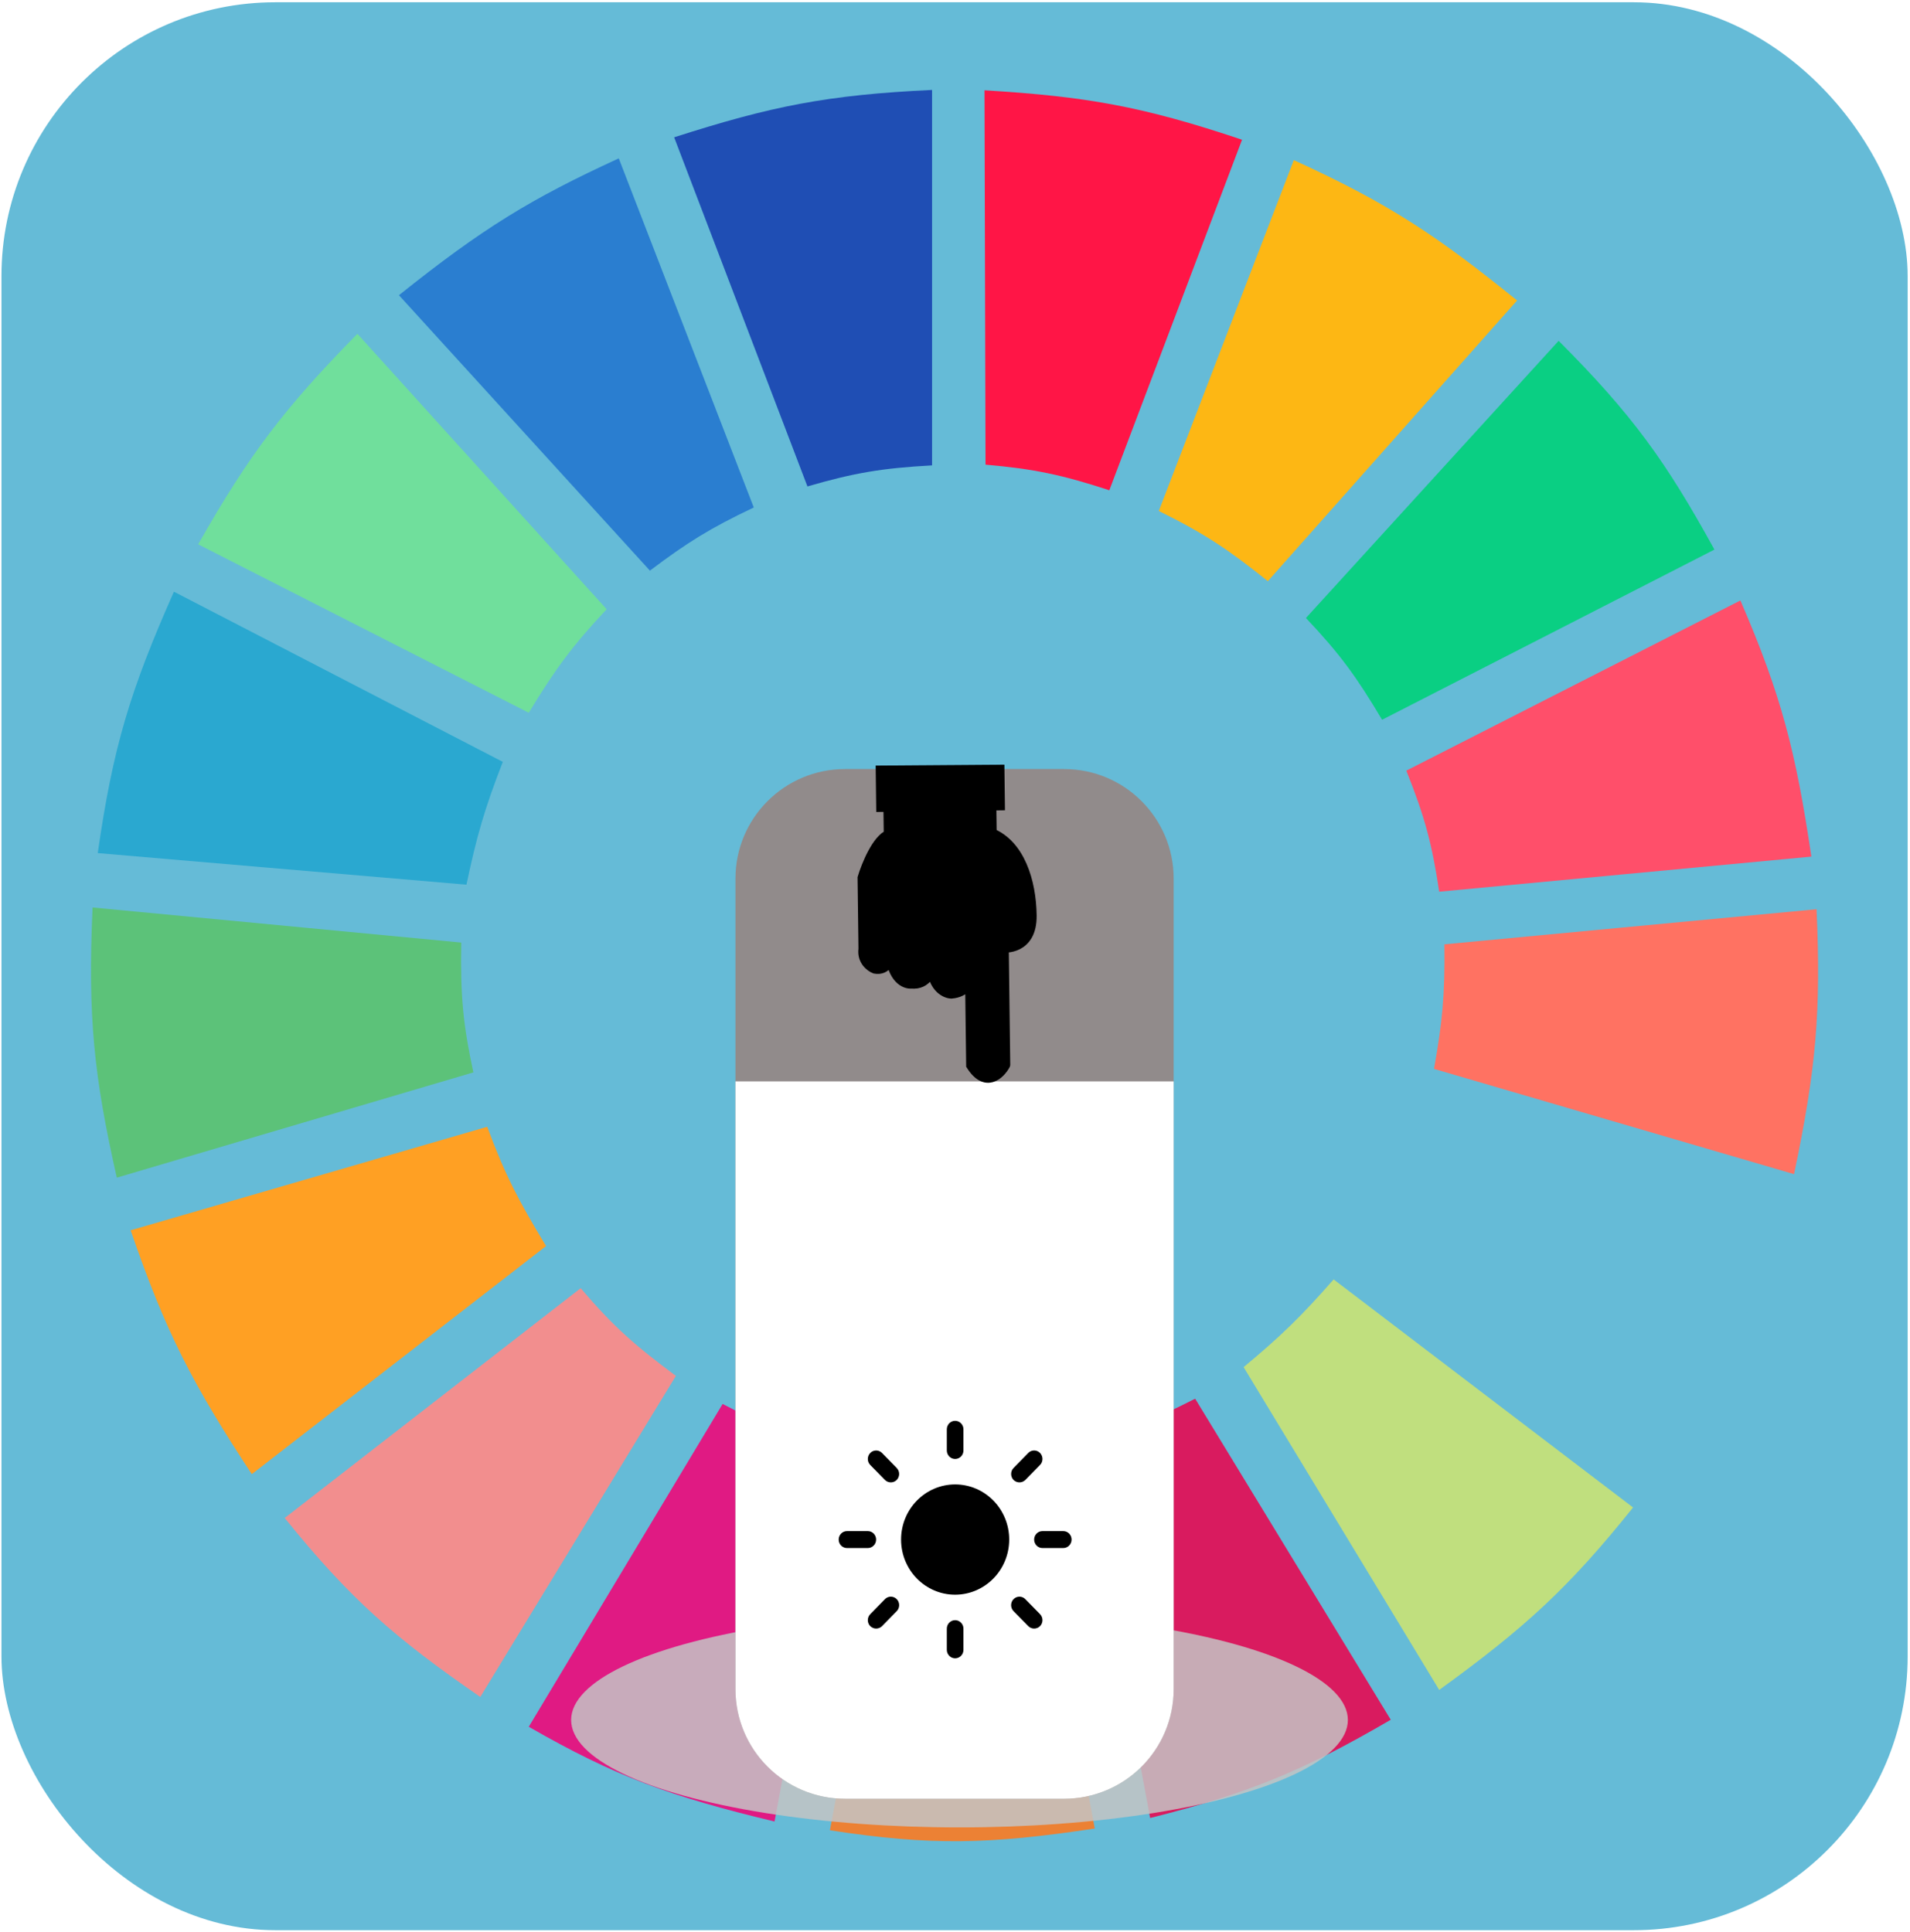 <svg width="687" height="695" viewBox="0 0 687 695" fill="none" xmlns="http://www.w3.org/2000/svg">
<rect x="0.529" y="0.814" width="685.626" height="693.507" rx="98.51" fill="#65BBD7"/>
<path d="M290.424 174.976L242.485 49.392C277.296 38.215 297.452 34.126 335.25 32.353V167.403C317.285 168.41 307.442 170.032 290.424 174.976Z" fill="#1F4EB4"/>
<path d="M354.481 167.141L354.113 32.484C390.564 34.691 410.825 38.193 446.742 50.265L399.008 176.35C381.879 170.767 372.116 168.706 354.481 167.141Z" fill="#FF1546"/>
<path d="M416.805 183.811L465.366 57.596C499.892 73.349 517.04 84.951 545.679 108.082L456.027 209.054C442.008 197.849 433.624 192.109 416.805 183.811Z" fill="#FDB714"/>
<path d="M469.727 222.307L560.623 122.597C587.288 149.338 599.193 165.98 616.655 197.695L497.12 258.909C487.888 243.414 482.015 235.303 469.727 222.307Z" fill="#0ACF83"/>
<path d="M505.837 277.211L625.995 215.996C640.884 250.387 645.968 270.724 651.521 308.133L517.666 320.755C515.041 303.294 512.449 293.769 505.837 277.211Z" fill="#FF4F6A"/>
<path d="M515.796 384.494C518.793 367.727 519.748 357.983 519.531 339.687L653.386 327.066C655.048 363.751 653.222 384.6 645.292 422.358L515.796 384.494Z" fill="#FF7262"/>
<path d="M491.515 443.815C500.292 429.398 504.424 420.73 510.192 404.057L639.689 441.29C628.102 476.314 619.11 494.831 598.598 525.855L491.515 443.815Z" fill="#65BBD7"/>
<path d="M587.393 542.263L479.687 460.223C467.853 473.718 460.742 480.594 447.312 491.777L517.664 607.895C548.819 585.316 564.265 571.079 587.393 542.263Z" fill="#C0DF7E"/>
<path d="M500.233 618.623L429.881 503.136C414.618 510.849 405.679 514.663 388.791 520.175L413.694 653.963C449.372 644.969 468.332 637.194 500.233 618.623Z" fill="#D91B5F"/>
<path d="M323.42 525.224C341.166 526.386 351.117 526.039 368.868 523.961L393.771 657.75C355.708 663.485 334.793 663.956 298.517 658.381L323.42 525.224Z" fill="#EC8134"/>
<path d="M190.188 621.147L259.916 505.029C275.725 513.298 285.315 516.816 303.497 521.437L278.594 655.225C240.95 646.183 221.365 639.034 190.188 621.147Z" fill="#E01A83"/>
<path d="M102.402 546.049L208.864 463.378C220.735 477.346 228.456 484.011 243.105 494.932L172.754 610.419C141.96 589.134 126.189 575.469 102.402 546.049Z" fill="#F28E8E"/>
<path d="M90.575 530.272C69.398 498.12 59.516 479.087 46.994 442.553L175.246 405.319C181.651 422.569 186.509 431.905 196.413 448.232L90.575 530.272Z" fill="#FFA023"/>
<path d="M42.013 423.62C33.774 387.097 31.542 365.912 33.297 326.435L165.906 339.056C165.568 358.607 166.611 368.77 170.264 385.756L42.013 423.62Z" fill="#5CC279"/>
<path d="M35.165 306.871L167.775 318.231C171.454 300.834 174.212 291.151 180.849 274.055L62.559 212.841C46.837 248.301 40.603 268.831 35.165 306.871Z" fill="#2AA8D0"/>
<path d="M71.275 195.802C89.811 163.167 102.439 146.661 128.553 120.073L218.204 219.152C206.073 232.118 199.954 240.29 190.188 256.385L71.275 195.802Z" fill="#70DF9C"/>
<path d="M233.769 205.268C247.219 195.13 255.312 190.055 271.124 182.549L222.563 56.965C190.963 71.479 173.613 82.105 143.495 106.189L233.769 205.268Z" fill="#2A7ED0"/>
<ellipse cx="345.12" cy="618.699" rx="139.691" ry="38.649" fill="#C4C4C4" fill-opacity="0.85"/>
<g filter="url(#filter0_d)">
<path d="M264.535 300.283C264.535 278.521 282.177 260.88 303.939 260.88H382.747C404.509 260.88 422.15 278.521 422.15 300.283V518.81V591.871C422.15 613.634 404.509 631.275 382.747 631.275H303.939C282.177 631.275 264.535 613.634 264.535 591.871V518.81V493.668V300.283Z" fill="#918B8B"/>
<path d="M264.535 373.218H343.343H422.15V591.871C422.15 613.633 404.509 631.275 382.747 631.275H303.939C282.177 631.275 264.535 613.634 264.535 591.871V373.218Z" fill="white"/>
<path d="M343.55 518.208C332.812 518.208 324.106 527.089 324.106 538.043C324.106 548.998 332.812 557.878 343.55 557.878C354.284 557.866 362.983 548.993 362.995 538.043C362.995 527.089 354.289 518.208 343.55 518.208Z" fill="black"/>
<path d="M343.548 509.056C345.2 509.056 346.54 507.69 346.54 506.004V498.376C346.54 496.69 345.2 495.324 343.548 495.324C341.896 495.324 340.557 496.69 340.557 498.376V506.004C340.557 507.69 341.896 509.056 343.548 509.056Z" fill="black"/>
<path d="M343.548 567.035C341.896 567.035 340.557 568.402 340.557 570.087V577.716C340.557 579.401 341.896 580.767 343.548 580.767C345.2 580.767 346.54 579.401 346.54 577.716V570.087C346.54 568.402 345.2 567.035 343.548 567.035Z" fill="black"/>
<path d="M318.304 516.606C319.487 517.759 321.351 517.759 322.534 516.606C323.096 516.033 323.411 515.257 323.411 514.448C323.411 513.638 323.096 512.862 322.534 512.29L317.246 506.896C316.685 506.323 315.924 506.002 315.131 506.002C314.338 506.002 313.577 506.323 313.016 506.896C312.455 507.468 312.14 508.244 312.14 509.054C312.14 509.863 312.455 510.639 313.016 511.211L318.304 516.606Z" fill="black"/>
<path d="M315.126 538.046C315.126 536.36 313.787 534.994 312.135 534.994H304.656C303.005 534.996 301.667 536.361 301.665 538.046C301.667 539.73 303.005 541.096 304.656 541.097H312.135C313.787 541.097 315.126 539.731 315.126 538.046Z" fill="black"/>
<path d="M321.195 558.688C320.161 558.406 319.059 558.709 318.303 559.482L313.016 564.877C312.455 565.449 312.14 566.225 312.14 567.034C312.14 567.844 312.455 568.62 313.016 569.192C314.199 570.345 316.063 570.345 317.246 569.192L322.534 563.798C323.292 563.028 323.589 561.903 323.313 560.848C323.037 559.793 322.229 558.969 321.195 558.688Z" fill="black"/>
<path d="M368.799 559.482C368.043 558.709 366.941 558.406 365.907 558.688C364.873 558.969 364.065 559.793 363.789 560.848C363.513 561.903 363.81 563.027 364.568 563.798L369.856 569.192C371.04 570.345 372.903 570.345 374.086 569.192C374.647 568.62 374.962 567.843 374.962 567.034C374.962 566.225 374.647 565.449 374.086 564.876L368.799 559.482Z" fill="black"/>
<path d="M382.439 534.994H374.96C373.308 534.994 371.969 536.36 371.969 538.045C371.969 539.731 373.308 541.097 374.96 541.097H382.439C384.091 541.097 385.43 539.731 385.43 538.045C385.43 536.36 384.091 534.994 382.439 534.994Z" fill="black"/>
<path d="M368.795 516.606L374.082 511.211C374.838 510.44 375.133 509.317 374.856 508.264C374.58 507.211 373.774 506.388 372.741 506.106C371.709 505.824 370.608 506.125 369.852 506.896L364.564 512.289C364.003 512.862 363.688 513.638 363.688 514.447C363.688 515.257 364.003 516.033 364.564 516.605C365.748 517.759 367.611 517.759 368.795 516.606Z" fill="black"/>
<path d="M360.86 324.919C360.86 324.919 371.055 326.019 370.897 313.564C370.739 301.108 366.546 288.191 356.524 284.102L356.393 273.808L359.475 273.767L359.317 261.277L316.957 261.584L317.119 274.326L319.717 274.292L319.848 284.586C315.504 286.322 311.757 295.599 310.427 300.021L310.752 325.58C310.18 329.689 313.171 331.913 314.738 332.511C318.906 333.263 320.241 329.243 320.388 327.138C321.126 336.211 325.638 338.086 327.801 337.889C333.439 338.381 335.062 333.394 335.222 330.335C335.223 330.133 335.228 329.927 335.235 329.718C335.237 329.912 335.233 330.119 335.222 330.335C335.153 338.92 339.77 341.352 342.141 341.485C347.456 341.058 348.939 337.383 349.076 334.965L349.065 334.076C349.088 334.343 349.094 334.643 349.076 334.965L349.487 367.375C354.579 375.382 359.548 370.606 361.397 367.218L360.86 324.919Z" fill="black"/>
<path d="M360.86 324.919C360.86 324.919 371.055 326.019 370.897 313.564C370.739 301.108 366.546 288.191 356.524 284.102L356.393 273.808L359.475 273.767L359.317 261.277L316.957 261.584L317.119 274.326L319.717 274.292L319.848 284.586C315.504 286.322 311.757 295.599 310.427 300.021L310.752 325.58C310.18 329.689 313.171 331.913 314.738 332.511C318.906 333.263 320.241 329.243 320.388 327.138C321.126 336.211 325.638 338.086 327.801 337.889C333.439 338.381 335.062 333.394 335.222 330.335M360.86 324.919L360.718 313.698L361.397 367.218M360.86 324.919L361.397 367.218M361.397 367.218C359.548 370.606 354.579 375.382 349.487 367.375L349.076 334.965M335.222 330.335C335.223 330.133 335.228 329.927 335.235 329.718C335.237 329.912 335.233 330.119 335.222 330.335ZM335.222 330.335C335.153 338.92 339.77 341.352 342.141 341.485C347.456 341.058 348.939 337.383 349.076 334.965M349.076 334.965L349.065 334.076C349.088 334.343 349.094 334.643 349.076 334.965Z" stroke="black" stroke-width="3.94" stroke-linecap="round"/>
</g>
<defs>
<filter id="filter0_d" x="248.774" y="259.293" width="189.138" height="403.506" filterUnits="userSpaceOnUse" color-interpolation-filters="sRGB">
<feFlood flood-opacity="0" result="BackgroundImageFix"/>
<feColorMatrix in="SourceAlpha" type="matrix" values="0 0 0 0 0 0 0 0 0 0 0 0 0 0 0 0 0 0 127 0"/>
<feOffset dy="15.761"/>
<feGaussianBlur stdDeviation="7.881"/>
<feColorMatrix type="matrix" values="0 0 0 0 0 0 0 0 0 0 0 0 0 0 0 0 0 0 0.25 0"/>
<feBlend mode="normal" in2="BackgroundImageFix" result="effect1_dropShadow"/>
<feBlend mode="normal" in="SourceGraphic" in2="effect1_dropShadow" result="shape"/>
</filter>
</defs>
</svg>
